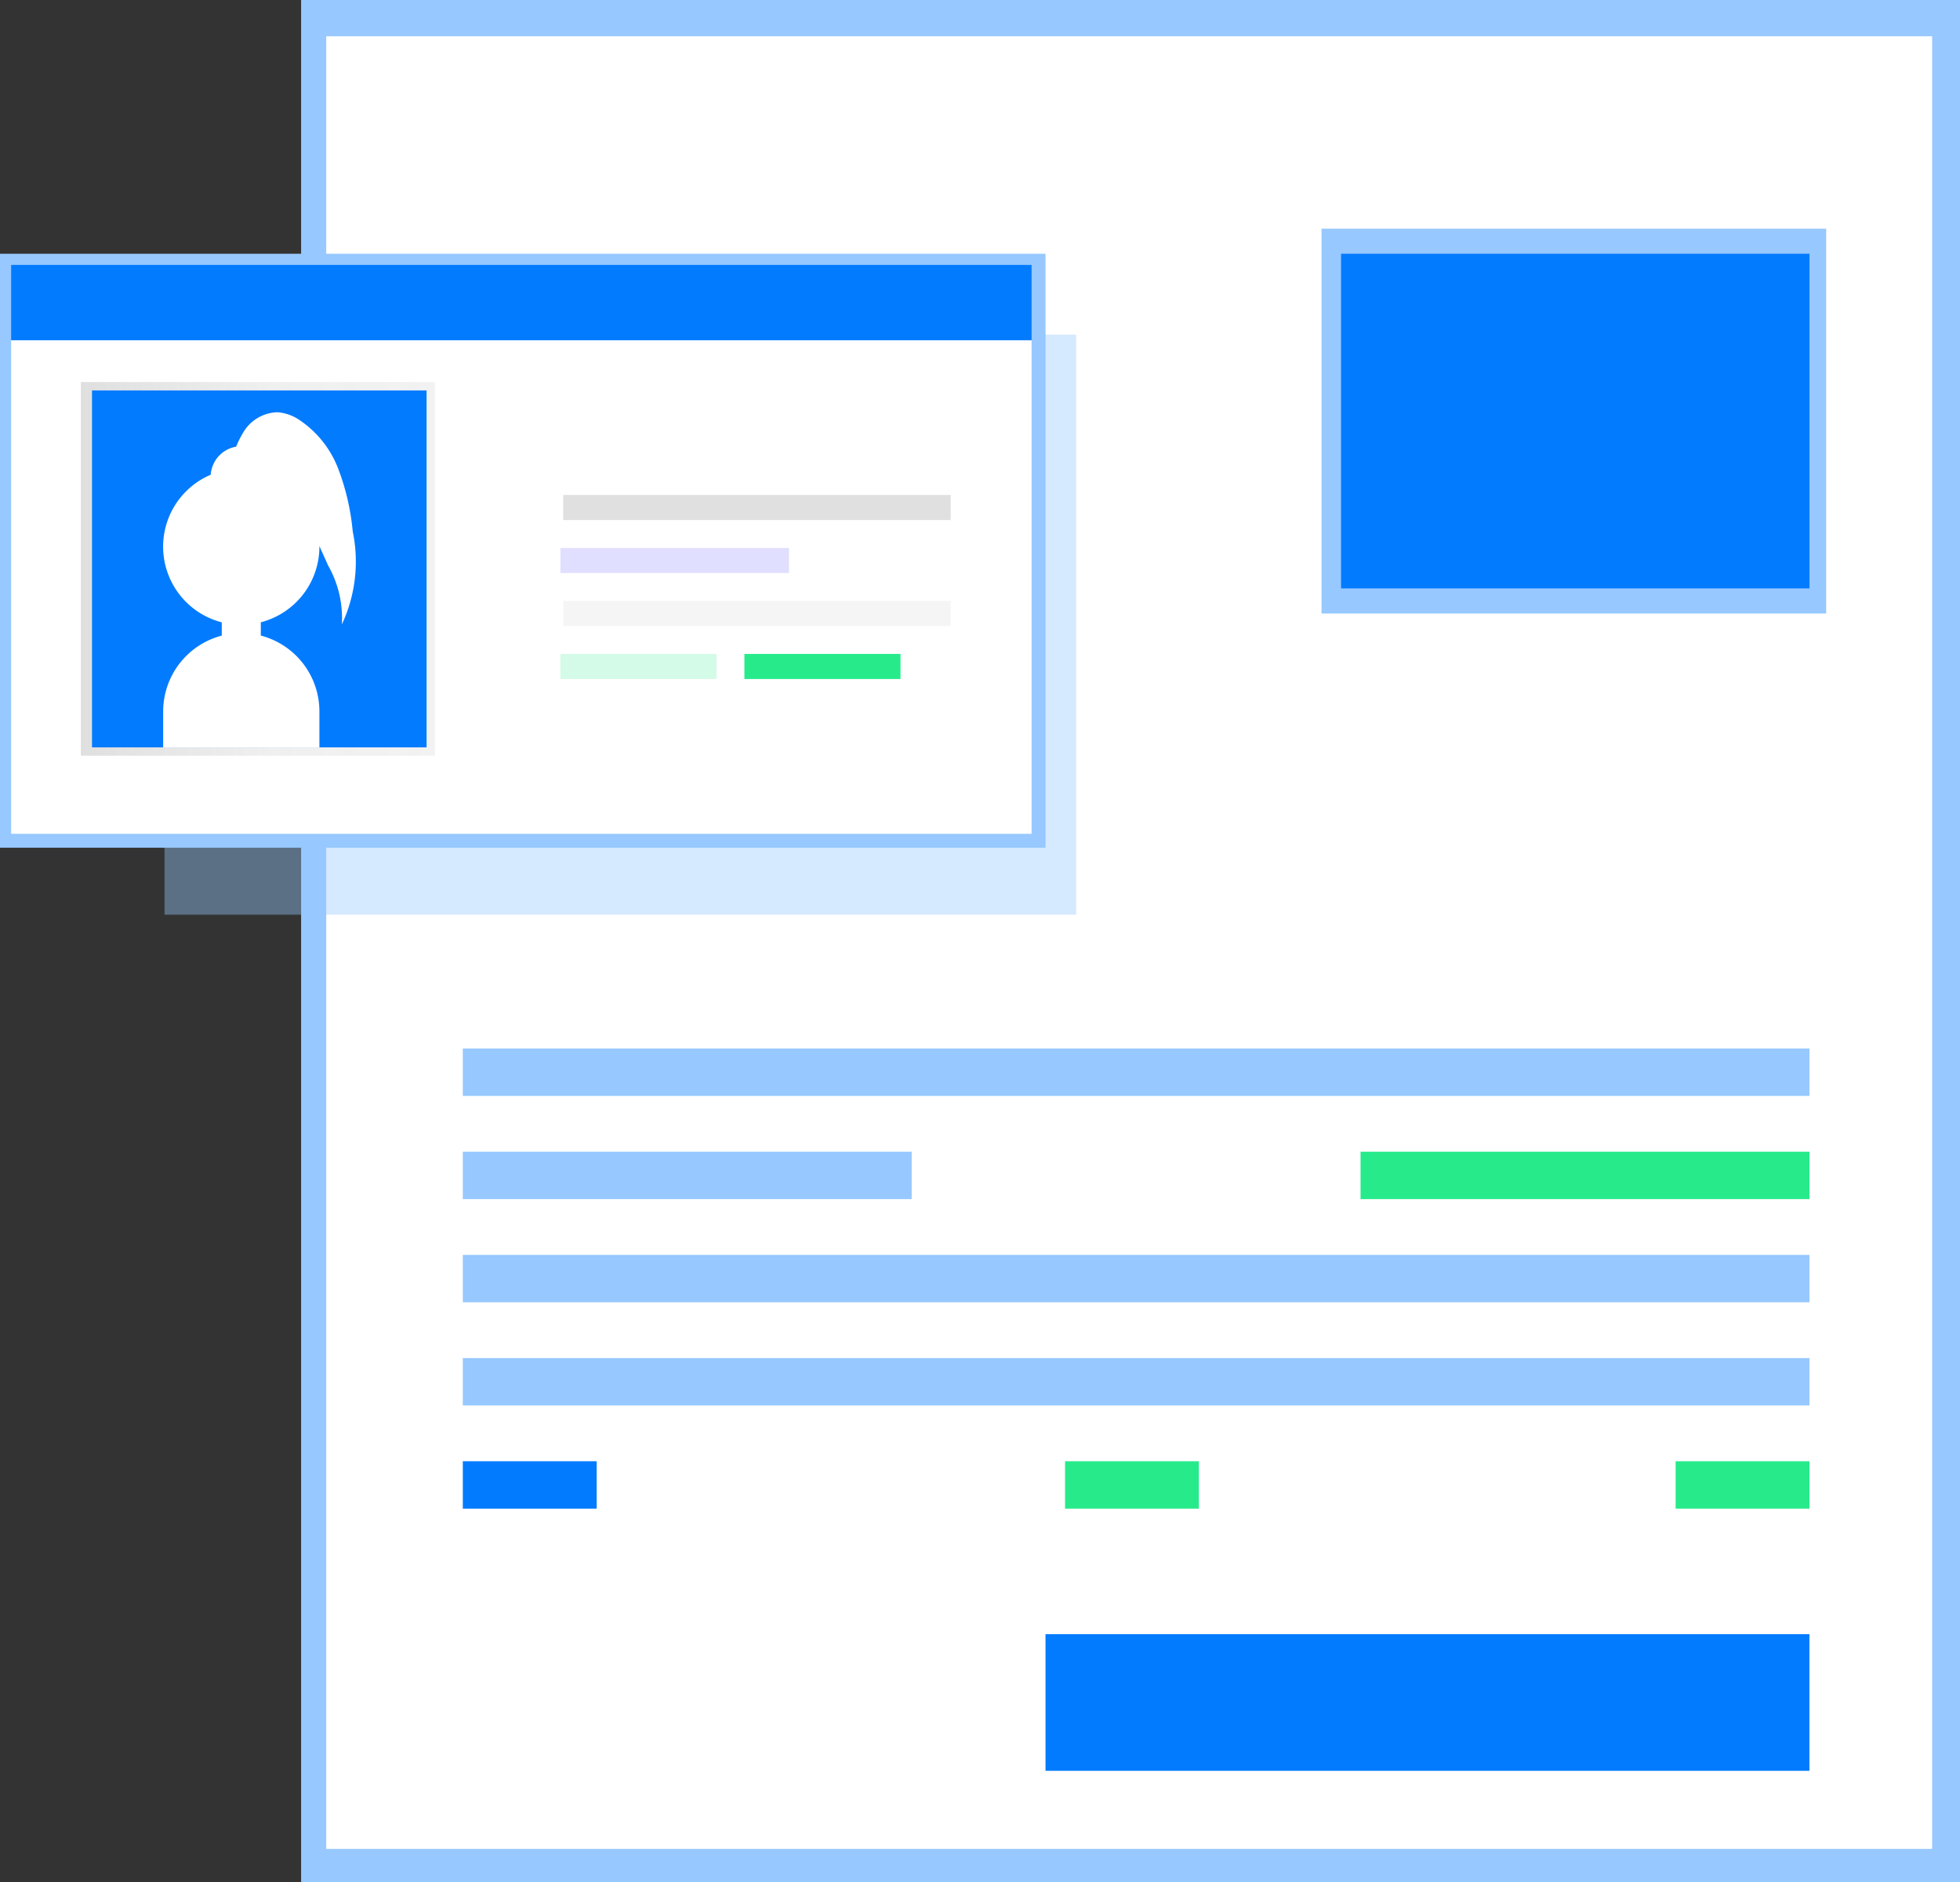 <svg xmlns="http://www.w3.org/2000/svg" xmlns:xlink="http://www.w3.org/1999/xlink" width="90.328" height="86.73" viewBox="0 0 90.328 86.73"><rect x="0" y="0" width="90.328" height="86.73" fill="#333333" stroke="none"/><defs><style>.a{fill:url(#a);}.b{fill:#fff;}.c,.k{fill:#97c8ff;}.c{opacity:0.4;}.d{fill:url(#c);}.e{fill:#037bff;}.f{fill:#e0e0e0;}.g{fill:#f5f5f5;}.h{fill:#6c63ff;}.h,.i{opacity:0.2;}.i,.j{fill:#27eb8b;}</style><linearGradient id="a" x1="0.5" y1="1" x2="0.5" gradientUnits="objectBoundingBox"><stop offset="0" stop-color="#97c8ff"/><stop offset="0.54" stop-color="#97c8ff"/><stop offset="1" stop-color="#97c8ff"/></linearGradient><linearGradient id="c" y1="0.5" x2="1" y2="0.5" gradientUnits="objectBoundingBox"><stop offset="0" stop-color="gray" stop-opacity="0.251"/><stop offset="0.54" stop-color="gray" stop-opacity="0.122"/><stop offset="1" stop-color="gray" stop-opacity="0.102"/></linearGradient></defs><rect class="a" width="76.451" height="86.73" transform="translate(13.877)"/><rect class="b" width="74.01" height="83.518" transform="translate(15.034 1.671)"/><rect class="c" width="42.016" height="26.726" transform="translate(7.581 15.419)"/><rect class="a" width="48.183" height="27.368" transform="translate(0 11.692)"/><rect class="b" width="47.027" height="22.743" transform="translate(0.514 15.676)"/><rect class="d" width="16.318" height="17.218" transform="translate(3.726 17.603)"/><rect class="e" width="15.419" height="16.447" transform="translate(4.24 17.989)"/><path class="b" d="M281.63,243.691a10.9,10.9,0,0,0-.662-2.87,4.746,4.746,0,0,0-1.811-2.273,2.071,2.071,0,0,0-1-.345,1.887,1.887,0,0,0-1.6.98,4.573,4.573,0,0,0-.3.606,1.412,1.412,0,0,0-1.171,1.293,3.6,3.6,0,0,0,.509,6.8v.613a3.612,3.612,0,0,0-2.7,3.483v1.671h7.2v-1.673a3.612,3.612,0,0,0-2.7-3.483v-.613a3.6,3.6,0,0,0,2.7-3.484v-.025l.405.9a4.887,4.887,0,0,1,.629,2.709A6.82,6.82,0,0,0,281.63,243.691Z" transform="translate(-265.375 -219.208)"/><path class="e" d="M0,0H47.027V3.469H0Z" transform="translate(0.514 12.206)"/><rect class="f" width="17.86" height="1.156" transform="translate(25.955 22.806)"/><rect class="g" width="17.86" height="1.156" transform="translate(25.955 27.69)"/><rect class="h" width="10.536" height="1.156" transform="translate(25.827 25.248)"/><rect class="i" width="7.195" height="1.156" transform="translate(25.827 30.13)"/><rect class="j" width="7.195" height="1.156" transform="translate(34.306 30.13)"/><rect class="k" width="62.061" height="2.184" transform="translate(21.329 48.312)"/><rect class="k" width="20.687" height="2.184" transform="translate(21.329 53.066)"/><rect class="j" width="20.687" height="2.184" transform="translate(62.703 53.066)"/><rect class="k" width="62.061" height="2.184" transform="translate(21.329 57.82)"/><rect class="k" width="62.061" height="2.184" transform="translate(21.329 62.575)"/><rect class="e" width="6.168" height="2.184" transform="translate(21.329 67.328)"/><rect class="j" width="6.168" height="2.184" transform="translate(49.083 67.328)"/><rect class="j" width="6.168" height="2.184" transform="translate(77.222 67.328)"/><rect class="e" width="35.206" height="6.297" transform="translate(48.183 75.295)"/><rect class="a" width="23.256" height="17.732" transform="translate(60.904 10.536)"/><rect class="e" width="21.587" height="15.419" transform="translate(61.804 11.692)"/></svg>